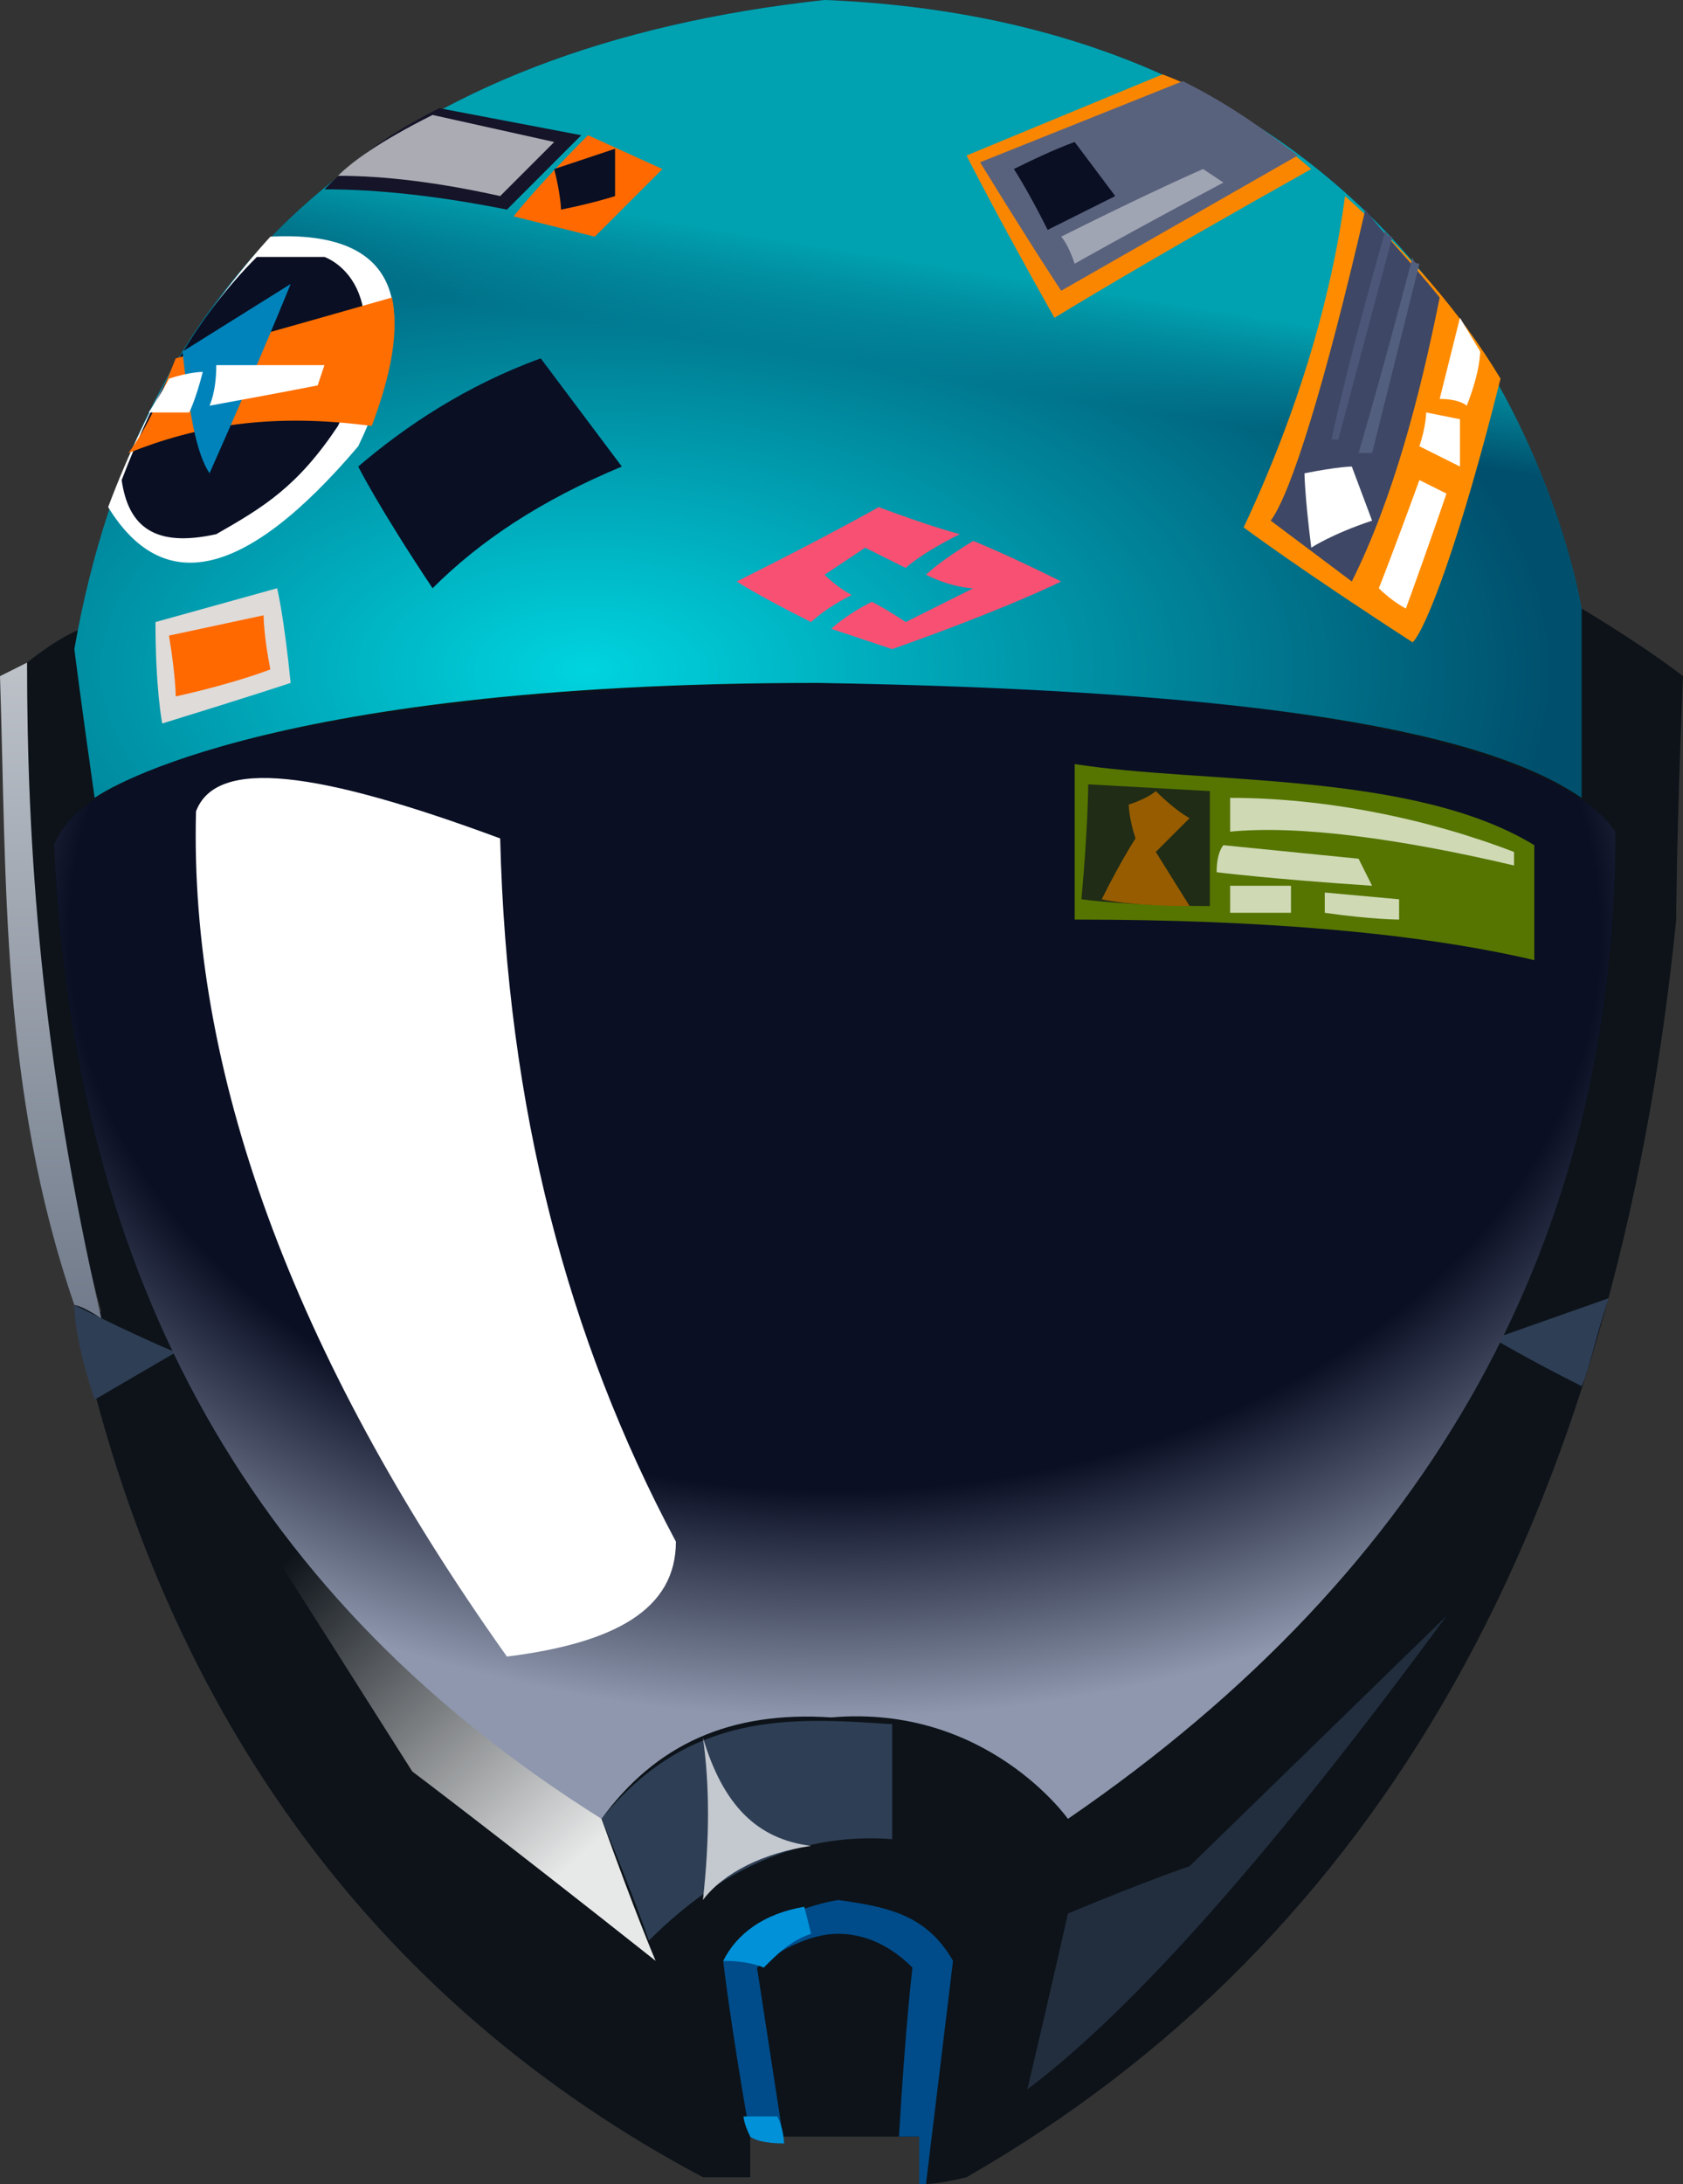 <?xml version="1.0" encoding="UTF-8" standalone="no"?>
<svg
   width="249"
   height="323"
   viewBox="0 0 249 323"
   version="1.1"
   id="svg81"
   sodipodi:docname="cb-layer-1265.svg"
   xmlns:inkscape="http://www.inkscape.org/namespaces/inkscape"
   xmlns:sodipodi="http://sodipodi.sourceforge.net/DTD/sodipodi-0.dtd"
   xmlns="http://www.w3.org/2000/svg"
   xmlns:svg="http://www.w3.org/2000/svg">
  <rect x="0" y="0" width="249" height="323" fill="#333333" stroke="none"/>
  <sodipodi:namedview
     id="namedview83"
     pagecolor="#ffffff"
     bordercolor="#666666"
     borderopacity="1.0"
     inkscape:pageshadow="2"
     inkscape:pageopacity="0.0"
     inkscape:pagecheckerboard="0" />
  <defs
     id="defs29">
    <linearGradient
       x1="19.072"
       y1="38.538"
       x2="19.072"
       y2="76.682"
       id="id-101734"
       gradientTransform="scale(0.393,2.543)"
       gradientUnits="userSpaceOnUse">
      <stop
         stop-color="#BDC2C9"
         offset="0%"
         id="stop2" />
      <stop
         stop-color="#717B8B"
         offset="100%"
         id="stop4" />
    </linearGradient>
    <linearGradient
       x1="48.578"
       y1="214.357"
       x2="87.271"
       y2="261.875"
       id="id-101735"
       gradientTransform="scale(0.943,1.061)"
       gradientUnits="userSpaceOnUse">
      <stop
         stop-color="#E4E4E4"
         offset="0%"
         stop-opacity="0"
         id="stop7" />
      <stop
         stop-color="#E7E8E8"
         offset="100%"
         id="stop9" />
    </linearGradient>
    <radialGradient
       cx="105.286"
       cy="161.928"
       r="135.883"
       id="id-101736"
       fx="105.286"
       fy="161.928"
       gradientTransform="scale(1.173,0.853)"
       gradientUnits="userSpaceOnUse">
      <stop
         stop-color="#0A0F24"
         offset="0%"
         id="stop12" />
      <stop
         stop-color="#0A0F24"
         offset="71%"
         id="stop14" />
      <stop
         stop-color="#8E97AD"
         offset="100%"
         id="stop16" />
    </radialGradient>
    <radialGradient
       cx="63.155"
       cy="136.261"
       r="103.818"
       id="id-101737"
       fx="63.155"
       fy="136.261"
       gradientTransform="scale(1.375,0.727)"
       gradientUnits="userSpaceOnUse">
      <stop
         stop-color="#00D4DF"
         offset="0%"
         id="stop19" />
      <stop
         stop-color="#00506D"
         offset="100%"
         id="stop21" />
    </radialGradient>
    <linearGradient
       x1="105.331"
       y1="55.153"
       x2="98.843"
       y2="76.241"
       id="id-101738"
       gradientTransform="scale(1.375,0.727)"
       gradientUnits="userSpaceOnUse">
      <stop
         stop-color="#00A2B1"
         offset="0%"
         id="stop24" />
      <stop
         stop-color="#05A0B0"
         offset="100%"
         stop-opacity="0"
         id="stop26" />
    </linearGradient>
  </defs>
  <g
     id="id-101739">
    <path
       d="m 111,322 c -4,0 -7,0 -7,0 -49,-26 -81,-70 -93,-129 3,1 4,1 4,1 C 7,165 4,133 4,98 c 5,-4 8,-5 8,-5 148,-2 222,-3 222,-3 10,6 15,10 15,10 -1,24 -1,36 -1,36 -9,89 -44,151 -105,186 -4,1 -6,1 -6,1 0,-5 0,-7 0,-7 h -26 c 0,4 0,6 0,6 z"
       fill="#0d1319"
       id="id-101740" />
    <path
       d="m 15,195 c -3,-2 -4,-2 -4,-2 C 0,161 1,130 0,100 l 4,-2 c 0,27 2,58 11,97 z"
       fill="url(#id-101734)"
       id="id-101741"
       style="fill:url(#id-101734)" />
    <path
       d="m 11,193 c 10,5 15,7 15,7 l -12,7 c -2,-6 -3,-11 -3,-14 z"
       fill="#2e3e55"
       id="id-101742" />
    <path
       d="m 152,309 c 4,-17 6,-26 6,-26 12,-5 18,-7 18,-7 l 38,-37 c -25,34 -46,58 -62,70 z"
       fill="#222e3e"
       id="id-101743" />
    <path
       d="m 234,205 c -8,-4 -13,-7 -13,-7 l 17,-6 c -2,6 -3,11 -4,13 z"
       fill="#2e3e55"
       id="id-101744" />
    <path
       d="M 97,290 C 73,271 61,262 61,262 42,232 33,218 33,218 l 56,51 c 5,14 8,21 8,21 z"
       fill="url(#id-101735)"
       id="id-101745"
       style="fill:url(#id-101735)" />
    <path
       d="m 96,287 c 11,-11 23,-16 36,-15 v -17 c -15,-1 -30,-2 -43,14 5,12 7,18 7,18 z"
       fill="#2e3f55"
       id="id-101746" />
    <path
       d="m 104,281 c 1,-9 1,-17 0,-24 3,10 8,15 16,16 -7,1 -13,4 -16,8 z"
       fill="#c4c8cf"
       id="id-101747" />
    <path
       d="M 158,269 C 212,232 239,183 239,123 219,93 19,94 8,125 c 3,65 30,112 81,144 8,-11 19,-16 34,-15 23,-2 35,15 35,15 z"
       fill="url(#id-101736)"
       id="id-101748"
       style="fill:url(#id-101736)" />
    <path
       d="m 74,124 c -27,-10 -42,-12 -45,-4 -1,38 14,80 46,125 16,-2 25,-7 25,-17 C 84,198 75,164 74,124 Z"
       fill="#ffffff"
       id="id-101749" />
    <path
       d="m 159,136 c 28,0 51,2 68,6 0,-11 0,-17 0,-17 -18,-11 -49,-9 -68,-12 0,15 0,23 0,23 z"
       fill="#557500"
       id="id-101750" />
    <path
       d="m 179,134 c -12,0 -19,-1 -19,-1 1,-11 1,-17 1,-17 l 18,1 c 0,11 0,17 0,17 z"
       fill="#202c15"
       id="id-101751" />
    <path
       d="m 163,133 c 3,-6 5,-9 5,-9 -1,-3 -1,-5 -1,-5 3,-1 4,-2 4,-2 3,3 5,4 5,4 -3,3 -5,5 -5,5 l 5,8 c -9,0 -13,-1 -13,-1 z"
       fill="#975c00"
       id="id-101752" />
    <path
       d="m 182,135 c 6,0 9,0 9,0 0,-3 0,-4 0,-4 h -9 c 0,2 0,4 0,4 z"
       fill="#cfd9b4"
       id="id-101753" />
    <path
       d="m 196,135 c 7,1 11,1 11,1 0,-2 0,-3 0,-3 l -11,-1 c 0,2 0,3 0,3 z"
       fill="#cfd9b4"
       id="id-101754" />
    <path
       d="m 203,131 c -15,-1 -23,-2 -23,-2 0,-3 1,-4 1,-4 l 20,2 c 1,2 2,4 2,4 z"
       fill="#cfd9b4"
       id="id-101755" />
    <path
       d="m 182,123 c 0,-4 0,-5 0,-5 14,0 29,3 42,8 v 2 c -17,-4 -32,-6 -42,-5 z"
       fill="#cfd9b4"
       id="id-101756" />
    <path
       d="M 14,118 C 12,104 11,96 11,96 21,39 58,7 122,0 221,4 234,90 234,90 v 28 C 218,107 180,102 121,101 37,101 14,118 14,118 Z"
       fill="url(#id-101737)"
       id="id-101757"
       style="fill:url(#id-101737)" />
    <path
       d="M 14,118 C 12,104 11,96 11,96 21,39 58,7 122,0 221,4 234,90 234,90 v 28 C 218,107 180,102 121,101 37,101 14,118 14,118 Z"
       fill="url(#id-101738)"
       id="id-101758"
       style="fill:url(#id-101738)" />
    <path
       d="m 126,88 c -4,2 -6,4 -6,4 -8,-4 -11,-6 -11,-6 14,-7 21,-11 21,-11 8,3 12,4 12,4 -6,3 -8,5 -8,5 -4,-2 -6,-3 -6,-3 l -6,4 c 2,2 4,3 4,3 z"
       fill="#f75073"
       id="id-101759" />
    <path
       d="m 129,89 c -4,2 -6,4 -6,4 6,2 9,3 9,3 17,-6 25,-10 25,-10 -8,-4 -13,-6 -13,-6 -5,3 -7,5 -7,5 4,2 7,2 7,2 l -10,5 c -3,-2 -5,-3 -5,-3 z"
       fill="#f75073"
       id="id-101760" />
    <path
       d="m 24,107 c 13,-4 19,-6 19,-6 C 42,91 41,87 41,87 l -18,5 c 0,10 1,15 1,15 z"
       fill="#dfdbd9"
       id="id-101761" />
    <path
       d="m 26,103 c 9,-2 14,-4 14,-4 -1,-5 -1,-8 -1,-8 l -14,3 c 1,6 1,9 1,9 z"
       fill="#ff6900"
       id="id-101762" />
    <path
       d="M 209,95 C 192,84 184,78 184,78 c 8,-17 13,-34 15,-49 9,8 17,17 23,27 -6,24 -11,37 -13,39 z"
       fill="#ff8c00"
       id="id-101763" />
    <path
       d="m 202,31 c -6,26 -11,42 -14,46 8,6 12,9 12,9 6,-12 10,-27 13,-42 -4,-5 -8,-9 -11,-13 z"
       fill="#3e4765"
       id="id-101764" />
    <path
       d="m 194,81 c -1,-8 -1,-11 -1,-11 5,-1 7,-1 7,-1 l 3,8 c -6,2 -9,4 -9,4 z"
       fill="#ffffff"
       id="id-101765" />
    <path
       d="m 204,87 c 2,2 4,3 4,3 4,-11 6,-17 6,-17 l -4,-2 c -4,11 -6,16 -6,16 z"
       fill="#ffffff"
       id="id-101766" />
    <path
       d="m 216,69 c -4,-2 -6,-3 -6,-3 1,-3 1,-5 1,-5 l 5,1 c 0,5 0,7 0,7 z"
       fill="#ffffff"
       id="id-101767" />
    <path
       d="m 213,59 c 3,0 4,1 4,1 2,-5 2,-8 2,-8 l -3,-5 c -2,8 -3,12 -3,12 z"
       fill="#ffffff"
       id="id-101768" />
    <path
       d="m 205,34 c -6,21 -8,31 -8,31 1,0 1,0 1,0 l 8,-30 c -1,0 -1,-1 -1,-1 z"
       fill="#4c5678"
       id="id-101769" />
    <path
       d="m 209,38 c -5,19 -8,29 -8,29 1,0 2,0 2,0 l 7,-28 c -1,0 -1,-1 -1,-1 z"
       fill="#535f7f"
       id="id-101770" />
    <path
       d="M 194,25 C 169,39 156,47 156,47 147,31 143,23 143,23 l 29,-12 c 8,3 15,8 22,14 z"
       fill="#fa8600"
       id="id-101771" />
    <path
       d="m 175,12 c -20,8 -30,12 -30,12 8,13 12,19 12,19 l 35,-20 c -4,-3 -9,-7 -17,-11 z"
       fill="#59627d"
       id="id-101772" />
    <path
       d="m 159,39 c -1,-3 -2,-4 -2,-4 14,-7 21,-10 21,-10 l 3,2 c -15,8 -22,12 -22,12 z"
       fill="#a0a5b4"
       id="id-101773" />
    <path
       d="m 155,34 c -3,-6 -5,-9 -5,-9 6,-3 9,-4 9,-4 l 6,8 c -6,3 -10,5 -10,5 z"
       fill="#0a0f24"
       id="id-101774" />
    <path
       d="M 64,87 C 56,75 53,69 53,69 60,63 69,57 80,53 L 92,69 C 80,74 71,80 64,87 Z"
       fill="#0a0f24"
       id="id-101775" />
    <path
       d="M 16,75 C 24,88 36,86 53,66 63,45 59,34 40,35 30,46 22,59 16,75 Z"
       fill="#ffffff"
       id="id-101776" />
    <path
       d="m 18,71 c 1,7 5,10 14,8 C 39,75 44,72 50,63 60,42 48,38 48,38 H 38 C 29,47 23,58 18,71 Z"
       fill="#0a0f24"
       id="id-101777" />
    <path
       d="m 58,44 c -21,6 -32,9 -32,9 -2,5 -4,10 -7,14 10,-4 21,-6 36,-4 3,-8 4,-14 3,-19 z"
       fill="#ff6e00"
       id="id-101778" />
    <path
       d="M 31,70 C 39,52 43,42 43,42 L 27,52 c 1,9 2,15 4,18 z"
       fill="#0083ba"
       id="id-101779" />
    <path
       d="m 25,56 c 3,-1 5,-1 5,-1 -1,4 -2,6 -2,6 h -6 c 2,-3 3,-5 3,-5 z"
       fill="#ffffff"
       id="id-101780" />
    <path
       d="m 32,54 c 0,4 -1,6 -1,6 11,-2 16,-3 16,-3 l 1,-3 c -11,0 -16,0 -16,0 z"
       fill="#ffffff"
       id="id-101781" />
    <path
       d="m 48,28 c 8,0 17,1 27,3 7,-7 11,-11 11,-11 L 65,16 c -8,4 -13,8 -17,12 z"
       fill="#151428"
       id="id-101782" />
    <path
       d="m 50,26 c 7,0 15,1 24,3 5,-5 8,-8 8,-8 L 64,17 c -8,4 -12,7 -14,9 z"
       fill="#aaabb3"
       id="id-101783" />
    <path
       d="m 76,32 c 8,2 12,3 12,3 6,-6 10,-10 10,-10 L 87,20 C 79,28 76,32 76,32 Z"
       fill="#ff6900"
       id="id-101784" />
    <path
       d="m 83,31 c 5,-1 8,-2 8,-2 0,-5 0,-7 0,-7 l -9,3 c 1,4 1,6 1,6 z"
       fill="#0a0f24"
       id="id-101785" />
    <path
       d="m 111,316 c -3,-17 -4,-26 -4,-26 5,-5 11,-8 17,-9 7,1 13,2 17,9 l -4,33 h -1 c 0,-5 0,-7 0,-7 -2,0 -3,0 -3,0 1,-17 2,-25 2,-25 -4,-4 -8,-5 -11,-5 -6,0 -12,5 -12,5 l 4,26 c -3,-1 -5,-1 -5,-1 z"
       fill="#004c8a"
       id="id-101786" />
    <path
       d="m 116,317 c -4,0 -5,-1 -5,-1 -1,-2 -1,-3 -1,-3 h 5 c 1,2 1,4 1,4 z"
       fill="#0091d8"
       id="id-101787" />
    <path
       d="m 107,290 c 4,0 6,1 6,1 2,-2 4,-4 7,-5 l -1,-4 c -6,1 -10,4 -12,8 z"
       fill="#0091d8"
       id="id-101788" />
  </g>
</svg>
